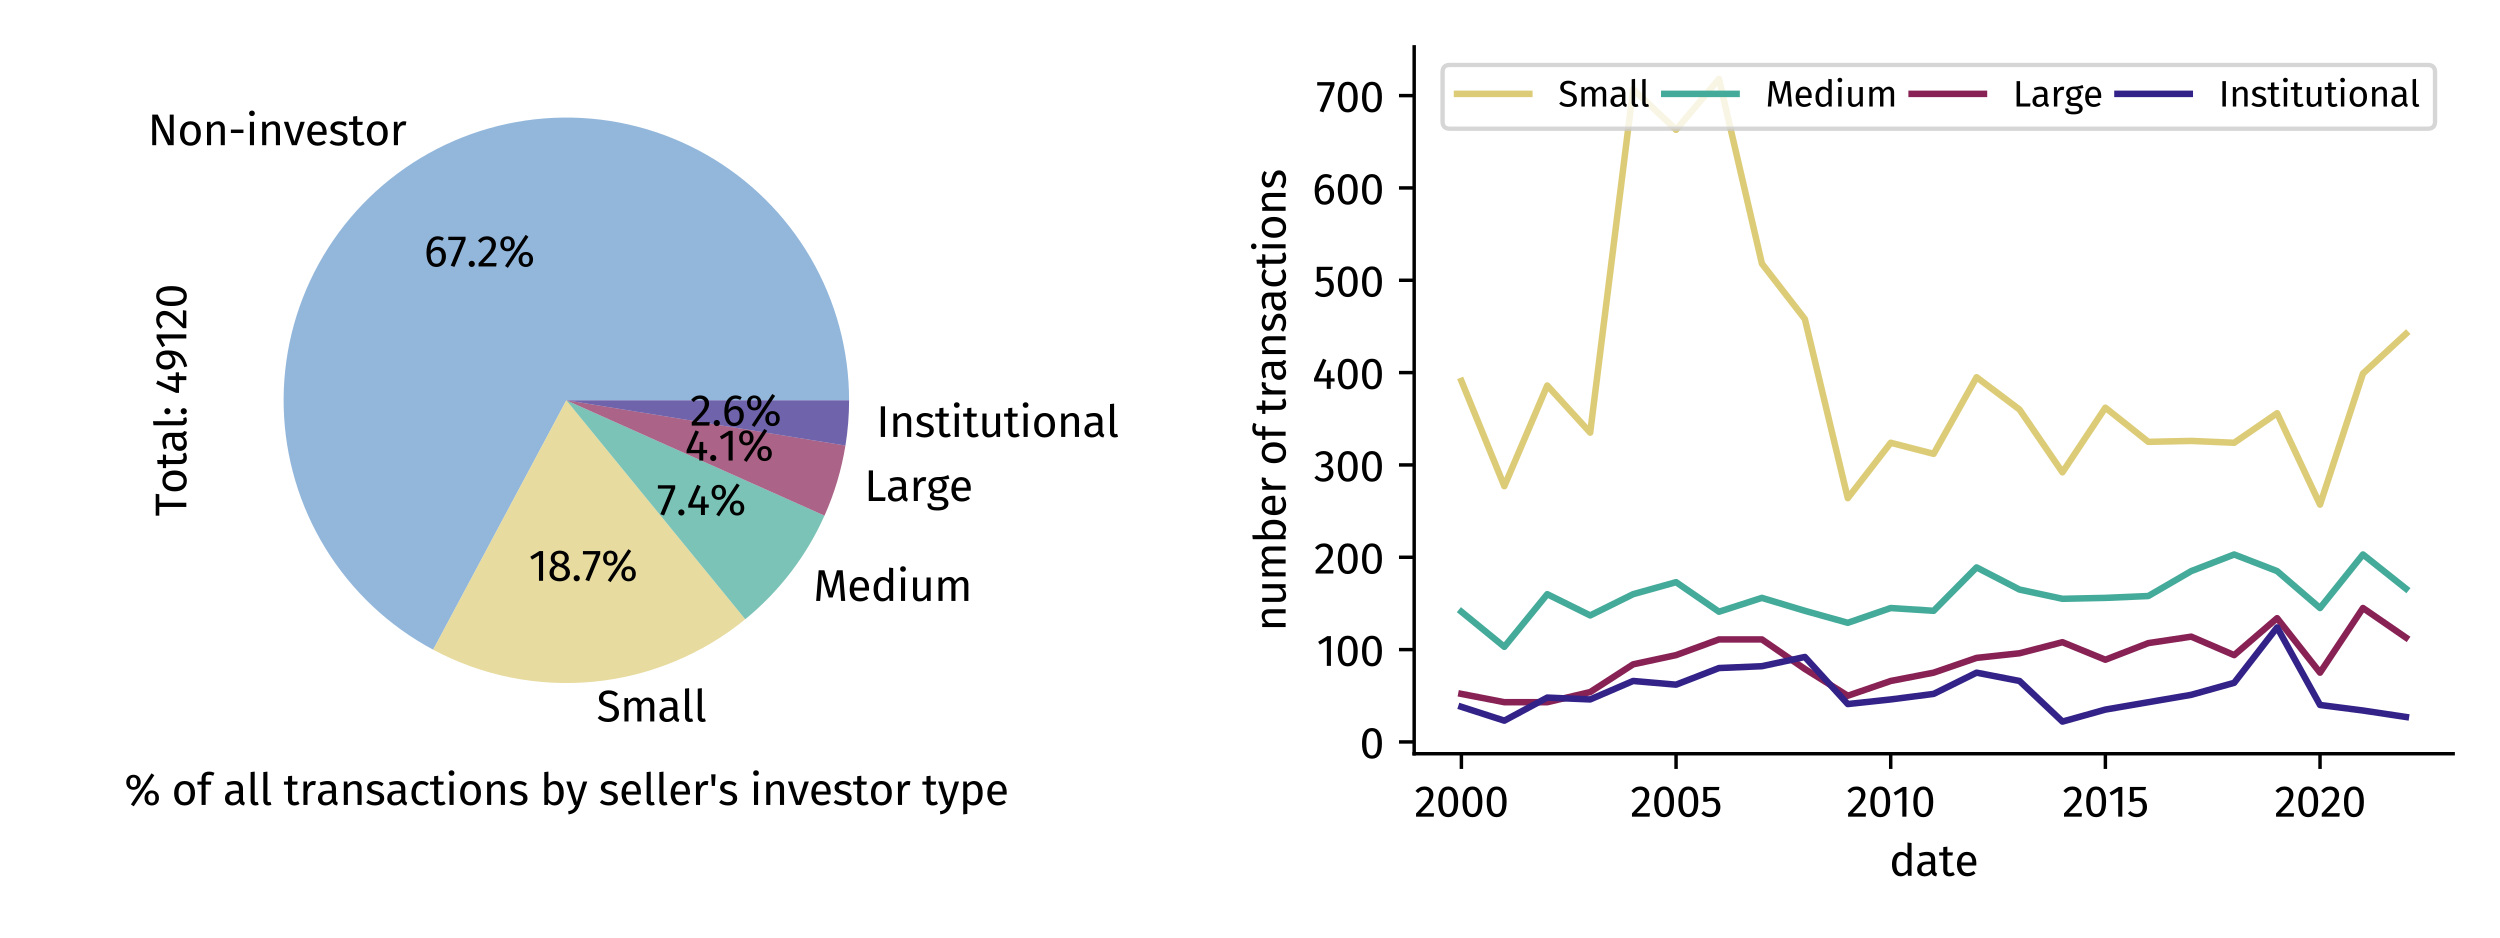<?xml version="1.0" encoding="utf-8" standalone="no"?>
<!DOCTYPE svg PUBLIC "-//W3C//DTD SVG 1.1//EN"
  "http://www.w3.org/Graphics/SVG/1.1/DTD/svg11.dtd">
<svg xmlns:xlink="http://www.w3.org/1999/xlink" width="576pt" height="216pt" viewBox="0 0 576 216" xmlns="http://www.w3.org/2000/svg" version="1.1">
 <defs>
  <style type="text/css">*{stroke-linejoin: round; stroke-linecap: butt}</style>
 </defs>
 <g id="figure_1">
  <g id="patch_1">
   <path d="M 0 216 
L 576 216 
L 576 0 
L 0 0 
z
" style="fill: #ffffff"/>
  </g>
  <g id="axes_1">
   <g id="patch_2">
    <path d="M 195.63 92.229 
C 195.63 80.703 192.572 69.382 186.768 59.424 
C 180.964 49.467 172.62 41.226 162.592 35.546 
C 152.563 29.866 141.204 26.948 129.68 27.091 
C 118.156 27.234 106.873 30.432 96.988 36.359 
C 87.103 42.286 78.966 50.731 73.411 60.829 
C 67.856 70.927 65.079 82.321 65.364 93.843 
C 65.65 105.365 68.988 116.607 75.037 126.418 
C 81.086 136.228 89.631 144.26 99.797 149.69 
L 130.487 92.229 
z
" style="fill: #6699cc; opacity: 0.7"/>
   </g>
   <g id="patch_3">
    <path d="M 99.797 149.69 
C 111.137 155.746 124.02 158.312 136.814 157.064 
C 149.609 155.815 161.752 150.807 171.707 142.672 
L 130.487 92.229 
z
" style="fill: #ddcc77; opacity: 0.7"/>
   </g>
   <g id="patch_4">
    <path d="M 171.707 142.672 
C 175.625 139.471 179.156 135.824 182.23 131.805 
C 185.304 127.786 187.899 123.423 189.963 118.803 
L 130.487 92.229 
z
" style="fill: #44aa99; opacity: 0.7"/>
   </g>
   <g id="patch_5">
    <path d="M 189.963 118.803 
C 191.113 116.231 192.094 113.587 192.901 110.887 
C 193.708 108.188 194.339 105.439 194.79 102.658 
L 130.487 92.229 
z
" style="fill: #882255; opacity: 0.7"/>
   </g>
   <g id="patch_6">
    <path d="M 194.79 102.658 
C 195.069 100.935 195.28 99.201 195.42 97.46 
C 195.56 95.72 195.63 93.975 195.63 92.229 
L 130.487 92.229 
z
" style="fill: #332288; opacity: 0.7"/>
   </g>
   <g id="matplotlib.axis_1">
    <g id="text_1">
     <!-- % of all transactions by seller's investor type -->
     <g transform="translate(28.627 185.458) scale(0.1 -0.1)">
      <defs>
       <path id="FiraSans-Regular-25" d="M 3923 4550 
L 960 70 
L 1370 -198 
L 4333 4282 
L 3923 4550 
z
M 1325 4346 
C 730 4346 288 3930 288 3264 
C 288 2598 730 2182 1325 2182 
C 1926 2182 2368 2598 2368 3264 
C 2368 3930 1926 4346 1325 4346 
z
M 1325 3949 
C 1741 3949 1843 3597 1843 3264 
C 1843 2918 1741 2579 1325 2579 
C 915 2579 806 2931 806 3264 
C 806 3610 915 3949 1325 3949 
z
M 3962 2086 
C 3360 2086 2918 1670 2918 1005 
C 2918 339 3360 -77 3962 -77 
C 4563 -77 4998 339 4998 1005 
C 4998 1670 4563 2086 3962 2086 
z
M 3962 1683 
C 4378 1683 4480 1338 4480 1005 
C 4480 659 4378 320 3962 320 
C 3552 320 3443 672 3443 1005 
C 3443 1350 3552 1683 3962 1683 
z
" transform="scale(0.016)"/>
       <path id="FiraSans-Regular-20" transform="scale(0.016)"/>
       <path id="FiraSans-Regular-6f" d="M 1875 3450 
C 915 3450 365 2726 365 1683 
C 365 614 909 -77 1869 -77 
C 2822 -77 3373 646 3373 1690 
C 3373 2758 2835 3450 1875 3450 
z
M 1875 2976 
C 2432 2976 2739 2566 2739 1690 
C 2739 806 2432 397 1869 397 
C 1306 397 998 806 998 1683 
C 998 2566 1312 2976 1875 2976 
z
" transform="scale(0.016)"/>
       <path id="FiraSans-Regular-66" d="M 1754 4326 
C 1926 4326 2125 4294 2342 4198 
L 2528 4627 
C 2259 4742 2042 4800 1722 4800 
C 1037 4800 666 4397 666 3834 
L 666 3373 
L 64 3373 
L 64 2918 
L 666 2918 
L 666 0 
L 1254 0 
L 1254 2918 
L 2010 2918 
L 2074 3373 
L 1254 3373 
L 1254 3840 
C 1254 4166 1382 4326 1754 4326 
z
" transform="scale(0.016)"/>
       <path id="FiraSans-Regular-61" d="M 2880 787 
L 2880 2330 
C 2880 3034 2509 3450 1696 3450 
C 1318 3450 947 3373 531 3219 
L 678 2790 
C 1024 2906 1338 2970 1587 2970 
C 2054 2970 2291 2790 2291 2304 
L 2291 2054 
L 1773 2054 
C 832 2054 288 1664 288 941 
C 288 339 691 -77 1363 -77 
C 1773 -77 2131 77 2368 429 
C 2470 96 2688 -38 3027 -77 
L 3162 333 
C 2989 397 2880 493 2880 787 
z
M 1498 365 
C 1114 365 915 576 915 973 
C 915 1434 1229 1664 1850 1664 
L 2291 1664 
L 2291 890 
C 2099 538 1843 365 1498 365 
z
" transform="scale(0.016)"/>
       <path id="FiraSans-Regular-6c" d="M 1280 -77 
C 1453 -77 1619 -32 1747 38 
L 1594 448 
C 1530 422 1459 410 1376 410 
C 1222 410 1165 499 1165 678 
L 1165 4800 
L 576 4730 
L 576 666 
C 576 186 851 -77 1280 -77 
z
" transform="scale(0.016)"/>
       <path id="FiraSans-Regular-74" d="M 2086 544 
C 1920 454 1786 410 1638 410 
C 1344 410 1235 570 1235 909 
L 1235 2918 
L 1971 2918 
L 2035 3373 
L 1235 3373 
L 1235 4205 
L 646 4134 
L 646 3373 
L 58 3373 
L 58 2918 
L 646 2918 
L 646 883 
C 646 256 986 -77 1555 -77 
C 1843 -77 2086 0 2310 154 
L 2086 544 
z
" transform="scale(0.016)"/>
       <path id="FiraSans-Regular-72" d="M 2074 3450 
C 1664 3450 1350 3194 1171 2688 
L 1114 3373 
L 608 3373 
L 608 0 
L 1197 0 
L 1197 1926 
C 1338 2573 1581 2874 2003 2874 
C 2125 2874 2195 2861 2298 2835 
L 2406 3411 
C 2304 3437 2182 3450 2074 3450 
z
" transform="scale(0.016)"/>
       <path id="FiraSans-Regular-6e" d="M 2195 3450 
C 1754 3450 1395 3219 1165 2874 
L 1114 3373 
L 608 3373 
L 608 0 
L 1197 0 
L 1197 2394 
C 1421 2752 1677 2989 2054 2989 
C 2381 2989 2586 2842 2586 2336 
L 2586 0 
L 3174 0 
L 3174 2419 
C 3174 3059 2816 3450 2195 3450 
z
" transform="scale(0.016)"/>
       <path id="FiraSans-Regular-73" d="M 1523 3450 
C 826 3450 307 3059 307 2522 
C 307 2048 595 1734 1325 1542 
C 1978 1370 2144 1242 2144 909 
C 2144 589 1862 397 1421 397 
C 1056 397 742 518 474 723 
L 160 365 
C 454 109 864 -77 1434 -77 
C 2118 -77 2765 243 2765 947 
C 2765 1536 2355 1818 1645 1997 
C 1101 2138 922 2266 922 2541 
C 922 2810 1158 2982 1542 2982 
C 1856 2982 2118 2886 2419 2694 
L 2669 3066 
C 2349 3309 1997 3450 1523 3450 
z
" transform="scale(0.016)"/>
       <path id="FiraSans-Regular-63" d="M 1837 3450 
C 922 3450 365 2733 365 1658 
C 365 570 928 -77 1837 -77 
C 2227 -77 2566 51 2867 294 
L 2598 678 
C 2342 512 2144 422 1862 422 
C 1331 422 998 787 998 1670 
C 998 2547 1331 2963 1862 2963 
C 2144 2963 2355 2880 2586 2714 
L 2867 3085 
C 2554 3347 2234 3450 1837 3450 
z
" transform="scale(0.016)"/>
       <path id="FiraSans-Regular-69" d="M 896 4992 
C 653 4992 486 4819 486 4589 
C 486 4365 653 4192 896 4192 
C 1146 4192 1312 4365 1312 4589 
C 1312 4819 1146 4992 896 4992 
z
M 1197 3373 
L 608 3373 
L 608 0 
L 1197 0 
L 1197 3373 
z
" transform="scale(0.016)"/>
       <path id="FiraSans-Regular-62" d="M 2150 3450 
C 1741 3450 1427 3264 1197 2950 
L 1197 4800 
L 608 4730 
L 608 0 
L 1126 0 
L 1184 371 
C 1414 90 1709 -77 2080 -77 
C 2899 -77 3405 634 3405 1690 
C 3405 2816 2912 3450 2150 3450 
z
M 1939 390 
C 1638 390 1370 576 1197 845 
L 1197 2458 
C 1370 2726 1613 2982 1984 2982 
C 2458 2982 2771 2650 2771 1690 
C 2771 768 2432 390 1939 390 
z
" transform="scale(0.016)"/>
       <path id="FiraSans-Regular-79" d="M 3085 3373 
L 2477 3373 
L 1594 429 
L 691 3373 
L 64 3373 
L 1197 0 
L 1395 0 
C 1203 -525 1011 -787 326 -902 
L 390 -1363 
C 1325 -1261 1722 -736 1958 -19 
L 3085 3373 
z
" transform="scale(0.016)"/>
       <path id="FiraSans-Regular-65" d="M 3155 1786 
C 3155 2816 2675 3450 1766 3450 
C 896 3450 365 2701 365 1651 
C 365 582 915 -77 1856 -77 
C 2323 -77 2701 83 3034 346 
L 2778 698 
C 2483 493 2234 403 1901 403 
C 1414 403 1050 704 992 1485 
L 3142 1485 
C 3149 1562 3155 1670 3155 1786 
z
M 2573 1920 
L 992 1920 
C 1037 2669 1331 2982 1779 2982 
C 2310 2982 2573 2618 2573 1958 
L 2573 1920 
z
" transform="scale(0.016)"/>
       <path id="FiraSans-Regular-27" d="M 480 2733 
L 922 2733 
L 1018 4410 
L 384 4410 
L 480 2733 
z
" transform="scale(0.016)"/>
       <path id="FiraSans-Regular-76" d="M 3085 3373 
L 2464 3373 
L 1587 525 
L 704 3373 
L 64 3373 
L 1229 0 
L 1939 0 
L 3085 3373 
z
" transform="scale(0.016)"/>
       <path id="FiraSans-Regular-70" d="M 2157 3450 
C 1773 3450 1408 3264 1158 2918 
L 1114 3373 
L 608 3373 
L 608 -1363 
L 1197 -1293 
L 1197 307 
C 1414 45 1715 -77 2080 -77 
C 2950 -77 3405 666 3405 1690 
C 3405 2752 3053 3450 2157 3450 
z
M 1939 403 
C 1632 403 1370 550 1197 813 
L 1197 2458 
C 1376 2726 1651 2982 2010 2982 
C 2515 2982 2771 2566 2771 1690 
C 2771 806 2477 403 1939 403 
z
" transform="scale(0.016)"/>
      </defs>
      <use xlink:href="#FiraSans-Regular-25"/>
      <use xlink:href="#FiraSans-Regular-20" x="82.6"/>
      <use xlink:href="#FiraSans-Regular-6f" x="109.1"/>
      <use xlink:href="#FiraSans-Regular-66" x="167.5"/>
      <use xlink:href="#FiraSans-Regular-20" x="201"/>
      <use xlink:href="#FiraSans-Regular-61" x="227.5"/>
      <use xlink:href="#FiraSans-Regular-6c" x="281.9"/>
      <use xlink:href="#FiraSans-Regular-6c" x="311.2"/>
      <use xlink:href="#FiraSans-Regular-20" x="340.5"/>
      <use xlink:href="#FiraSans-Regular-74" x="367"/>
      <use xlink:href="#FiraSans-Regular-72" x="403.1"/>
      <use xlink:href="#FiraSans-Regular-61" x="441.7"/>
      <use xlink:href="#FiraSans-Regular-6e" x="496.1"/>
      <use xlink:href="#FiraSans-Regular-73" x="554.7"/>
      <use xlink:href="#FiraSans-Regular-61" x="601.4"/>
      <use xlink:href="#FiraSans-Regular-63" x="655.8"/>
      <use xlink:href="#FiraSans-Regular-74" x="703.6"/>
      <use xlink:href="#FiraSans-Regular-69" x="739.7"/>
      <use xlink:href="#FiraSans-Regular-6f" x="767.9"/>
      <use xlink:href="#FiraSans-Regular-6e" x="826.3"/>
      <use xlink:href="#FiraSans-Regular-73" x="884.9"/>
      <use xlink:href="#FiraSans-Regular-20" x="931.6"/>
      <use xlink:href="#FiraSans-Regular-62" x="958.1"/>
      <use xlink:href="#FiraSans-Regular-79" x="1017.5"/>
      <use xlink:href="#FiraSans-Regular-20" x="1066.7"/>
      <use xlink:href="#FiraSans-Regular-73" x="1093.2"/>
      <use xlink:href="#FiraSans-Regular-65" x="1139.9"/>
      <use xlink:href="#FiraSans-Regular-6c" x="1194.4"/>
      <use xlink:href="#FiraSans-Regular-6c" x="1223.7"/>
      <use xlink:href="#FiraSans-Regular-65" x="1253"/>
      <use xlink:href="#FiraSans-Regular-72" x="1307.5"/>
      <use xlink:href="#FiraSans-Regular-27" x="1346.1"/>
      <use xlink:href="#FiraSans-Regular-73" x="1368"/>
      <use xlink:href="#FiraSans-Regular-20" x="1414.7"/>
      <use xlink:href="#FiraSans-Regular-69" x="1441.2"/>
      <use xlink:href="#FiraSans-Regular-6e" x="1469.4"/>
      <use xlink:href="#FiraSans-Regular-76" x="1528"/>
      <use xlink:href="#FiraSans-Regular-65" x="1577.2"/>
      <use xlink:href="#FiraSans-Regular-73" x="1631.7"/>
      <use xlink:href="#FiraSans-Regular-74" x="1678.4"/>
      <use xlink:href="#FiraSans-Regular-6f" x="1714.5"/>
      <use xlink:href="#FiraSans-Regular-72" x="1772.9"/>
      <use xlink:href="#FiraSans-Regular-20" x="1811.5"/>
      <use xlink:href="#FiraSans-Regular-74" x="1838"/>
      <use xlink:href="#FiraSans-Regular-79" x="1874.1"/>
      <use xlink:href="#FiraSans-Regular-70" x="1923.3"/>
      <use xlink:href="#FiraSans-Regular-65" x="1982.7"/>
     </g>
    </g>
   </g>
   <g id="matplotlib.axis_2">
    <g id="text_2">
     <!-- Total: 49120 -->
     <g transform="translate(42.929 118.964) rotate(-90) scale(0.1 -0.1)">
      <defs>
       <path id="FiraSans-Regular-54" d="M 3245 4410 
L 96 4410 
L 96 3891 
L 1350 3891 
L 1350 0 
L 1958 0 
L 1958 3891 
L 3181 3891 
L 3245 4410 
z
" transform="scale(0.016)"/>
       <path id="FiraSans-Regular-3a" d="M 762 3168 
C 512 3168 320 2970 320 2726 
C 320 2477 512 2278 762 2278 
C 1018 2278 1210 2477 1210 2726 
C 1210 2970 1018 3168 762 3168 
z
M 762 813 
C 512 813 320 614 320 371 
C 320 122 512 -77 762 -77 
C 1018 -77 1210 122 1210 371 
C 1210 614 1018 813 762 813 
z
" transform="scale(0.016)"/>
       <path id="FiraSans-Regular-34" d="M 3213 1523 
L 2656 1523 
L 2656 2675 
L 2144 2675 
L 2093 1523 
L 877 1523 
L 2035 4141 
L 1542 4346 
L 256 1478 
L 256 1056 
L 2086 1056 
L 2086 0 
L 2656 0 
L 2656 1056 
L 3213 1056 
L 3213 1523 
z
" transform="scale(0.016)"/>
       <path id="FiraSans-Regular-39" d="M 1658 4346 
C 915 4346 288 3827 288 2931 
C 288 2080 806 1555 1472 1555 
C 1907 1555 2246 1779 2432 2067 
C 2387 1101 1702 608 627 301 
L 762 -141 
C 2336 314 3040 909 3040 2682 
C 3040 3686 2579 4346 1658 4346 
z
M 1594 2016 
C 1178 2016 883 2304 883 2918 
C 883 3533 1171 3878 1670 3878 
C 2202 3878 2464 3514 2445 2547 
C 2234 2221 1958 2016 1594 2016 
z
" transform="scale(0.016)"/>
       <path id="FiraSans-Regular-31" d="M 2067 4282 
L 1549 4282 
L 224 3462 
L 480 3046 
L 1478 3654 
L 1478 0 
L 2067 0 
L 2067 4282 
z
" transform="scale(0.016)"/>
       <path id="FiraSans-Regular-32" d="M 1459 4346 
C 922 4346 506 4128 160 3699 
L 544 3392 
C 832 3718 1069 3859 1427 3859 
C 1843 3859 2131 3597 2131 3149 
C 2131 2451 1760 2042 250 467 
L 250 0 
L 2778 0 
L 2848 493 
L 922 493 
C 2234 1805 2746 2374 2746 3174 
C 2746 3840 2246 4346 1459 4346 
z
" transform="scale(0.016)"/>
       <path id="FiraSans-Regular-30" d="M 1786 4346 
C 826 4346 352 3558 352 2138 
C 352 717 826 -77 1786 -77 
C 2746 -77 3219 717 3219 2138 
C 3219 3552 2746 4346 1786 4346 
z
M 1786 3878 
C 2317 3878 2605 3392 2605 2138 
C 2605 877 2317 390 1786 390 
C 1248 390 966 877 966 2138 
C 966 3392 1248 3878 1786 3878 
z
" transform="scale(0.016)"/>
      </defs>
      <use xlink:href="#FiraSans-Regular-54"/>
      <use xlink:href="#FiraSans-Regular-6f" x="51.7"/>
      <use xlink:href="#FiraSans-Regular-74" x="110.1"/>
      <use xlink:href="#FiraSans-Regular-61" x="146.2"/>
      <use xlink:href="#FiraSans-Regular-6c" x="200.6"/>
      <use xlink:href="#FiraSans-Regular-3a" x="229.9"/>
      <use xlink:href="#FiraSans-Regular-20" x="253.9"/>
      <use xlink:href="#FiraSans-Regular-34" x="280.4"/>
      <use xlink:href="#FiraSans-Regular-39" x="333.6"/>
      <use xlink:href="#FiraSans-Regular-31" x="386.1"/>
      <use xlink:href="#FiraSans-Regular-32" x="429.4"/>
      <use xlink:href="#FiraSans-Regular-30" x="478.9"/>
     </g>
    </g>
   </g>
   <g id="text_3">
    <!-- Non-investor -->
    <g transform="translate(34.049 33.457) scale(0.1 -0.1)">
     <defs>
      <path id="FiraSans-Regular-4e" d="M 3731 4410 
L 3162 4410 
L 3162 2003 
C 3162 1466 3232 762 3245 659 
L 1434 4410 
L 640 4410 
L 640 0 
L 1210 0 
L 1210 2022 
C 1210 2842 1158 3379 1126 3744 
L 2918 0 
L 3731 0 
L 3731 4410 
z
" transform="scale(0.016)"/>
      <path id="FiraSans-Regular-2d" d="M 384 1754 
L 2195 1754 
L 2195 2253 
L 384 2253 
L 384 1754 
z
" transform="scale(0.016)"/>
     </defs>
     <use xlink:href="#FiraSans-Regular-4e"/>
     <use xlink:href="#FiraSans-Regular-6f" x="68.3"/>
     <use xlink:href="#FiraSans-Regular-6e" x="126.7"/>
     <use xlink:href="#FiraSans-Regular-2d" x="185.3"/>
     <use xlink:href="#FiraSans-Regular-69" x="225.6"/>
     <use xlink:href="#FiraSans-Regular-6e" x="253.8"/>
     <use xlink:href="#FiraSans-Regular-76" x="312.4"/>
     <use xlink:href="#FiraSans-Regular-65" x="361.6"/>
     <use xlink:href="#FiraSans-Regular-73" x="416.1"/>
     <use xlink:href="#FiraSans-Regular-74" x="462.8"/>
     <use xlink:href="#FiraSans-Regular-6f" x="498.9"/>
     <use xlink:href="#FiraSans-Regular-72" x="557.3"/>
    </g>
   </g>
   <g id="text_4">
    <!-- 67.2% -->
    <g transform="translate(97.698 61.392) scale(0.1 -0.1)">
     <defs>
      <path id="FiraSans-Regular-36" d="M 1971 2816 
C 1568 2816 1222 2650 941 2253 
C 973 3232 1344 3878 1965 3878 
C 2202 3878 2426 3814 2624 3693 
L 2854 4083 
C 2605 4250 2317 4346 1971 4346 
C 960 4346 352 3411 352 2010 
C 352 781 749 -77 1792 -77 
C 2547 -77 3155 518 3155 1453 
C 3155 2368 2598 2816 1971 2816 
z
M 1792 390 
C 1222 390 973 826 947 1760 
C 1165 2112 1485 2349 1869 2349 
C 2272 2349 2560 2112 2560 1434 
C 2560 806 2298 390 1792 390 
z
" transform="scale(0.016)"/>
      <path id="FiraSans-Regular-37" d="M 2650 4282 
L 160 4282 
L 160 3802 
L 2054 3802 
L 512 115 
L 1050 -64 
L 2650 3840 
L 2650 4282 
z
" transform="scale(0.016)"/>
      <path id="FiraSans-Regular-2e" d="M 762 813 
C 512 813 320 614 320 371 
C 320 122 512 -77 762 -77 
C 1018 -77 1210 122 1210 371 
C 1210 614 1018 813 762 813 
z
" transform="scale(0.016)"/>
     </defs>
     <use xlink:href="#FiraSans-Regular-36"/>
     <use xlink:href="#FiraSans-Regular-37" x="53.3"/>
     <use xlink:href="#FiraSans-Regular-2e" x="97.7"/>
     <use xlink:href="#FiraSans-Regular-32" x="121.7"/>
     <use xlink:href="#FiraSans-Regular-25" x="171.2"/>
    </g>
   </g>
   <g id="text_5">
    <!-- Small -->
    <g transform="translate(137.447 166.232) scale(0.1 -0.1)">
     <defs>
      <path id="FiraSans-Regular-53" d="M 1728 4486 
C 915 4486 339 4013 339 3334 
C 339 2650 787 2323 1645 2061 
C 2394 1830 2598 1638 2598 1210 
C 2598 678 2170 422 1651 422 
C 1171 422 826 595 493 864 
L 160 493 
C 525 134 1024 -77 1658 -77 
C 2650 -77 3232 461 3232 1229 
C 3232 2074 2630 2349 1926 2566 
C 1133 2810 960 2989 960 3360 
C 960 3782 1312 3987 1754 3987 
C 2118 3987 2426 3872 2758 3603 
L 3091 3974 
C 2720 4307 2336 4486 1728 4486 
z
" transform="scale(0.016)"/>
      <path id="FiraSans-Regular-6d" d="M 3994 3450 
C 3539 3450 3232 3206 2989 2842 
C 2861 3226 2554 3450 2138 3450 
C 1696 3450 1389 3219 1165 2880 
L 1114 3373 
L 608 3373 
L 608 0 
L 1197 0 
L 1197 2394 
C 1421 2752 1626 2989 1990 2989 
C 2246 2989 2464 2842 2464 2336 
L 2464 0 
L 3053 0 
L 3053 2394 
C 3283 2752 3482 2989 3846 2989 
C 4102 2989 4320 2842 4320 2336 
L 4320 0 
L 4909 0 
L 4909 2419 
C 4909 3053 4544 3450 3994 3450 
z
" transform="scale(0.016)"/>
     </defs>
     <use xlink:href="#FiraSans-Regular-53"/>
     <use xlink:href="#FiraSans-Regular-6d" x="54.5"/>
     <use xlink:href="#FiraSans-Regular-61" x="140.2"/>
     <use xlink:href="#FiraSans-Regular-6c" x="194.6"/>
     <use xlink:href="#FiraSans-Regular-6c" x="223.9"/>
    </g>
   </g>
   <g id="text_6">
    <!-- 18.7% -->
    <g transform="translate(121.814 133.815) scale(0.1 -0.1)">
     <defs>
      <path id="FiraSans-Regular-38" d="M 2336 2298 
C 2822 2541 3066 2829 3066 3264 
C 3066 3994 2406 4346 1766 4346 
C 1114 4346 467 3968 467 3245 
C 467 2803 672 2477 1133 2246 
C 608 2016 288 1683 288 1133 
C 288 429 870 -77 1754 -77 
C 2624 -77 3238 429 3238 1146 
C 3238 1683 2925 2061 2336 2298 
z
M 1766 3904 
C 2234 3904 2490 3642 2490 3245 
C 2490 2880 2330 2656 1946 2438 
L 1837 2477 
C 1344 2637 1043 2797 1043 3238 
C 1043 3667 1325 3904 1766 3904 
z
M 1760 390 
C 1229 390 902 666 902 1133 
C 902 1600 1107 1894 1530 2099 
L 1690 2042 
C 2381 1805 2624 1600 2624 1139 
C 2624 691 2298 390 1760 390 
z
" transform="scale(0.016)"/>
     </defs>
     <use xlink:href="#FiraSans-Regular-31"/>
     <use xlink:href="#FiraSans-Regular-38" x="43.3"/>
     <use xlink:href="#FiraSans-Regular-2e" x="98.4"/>
     <use xlink:href="#FiraSans-Regular-37" x="122.4"/>
     <use xlink:href="#FiraSans-Regular-25" x="166.8"/>
    </g>
   </g>
   <g id="text_7">
    <!-- Medium -->
    <g transform="translate(187.405 138.448) scale(0.1 -0.1)">
     <defs>
      <path id="FiraSans-Regular-4d" d="M 4218 4410 
L 3392 4410 
L 2509 1203 
L 1581 4410 
L 762 4410 
L 397 0 
L 973 0 
L 1120 1946 
C 1171 2592 1203 3277 1203 3795 
L 2208 499 
L 2778 499 
L 3731 3789 
C 3738 3424 3782 2682 3840 1990 
L 3994 0 
L 4582 0 
L 4218 4410 
z
" transform="scale(0.016)"/>
      <path id="FiraSans-Regular-64" d="M 2630 4800 
L 2630 3034 
C 2406 3270 2118 3450 1722 3450 
C 896 3450 397 2701 397 1670 
C 397 621 851 -77 1670 -77 
C 2086 -77 2426 128 2643 467 
L 2701 0 
L 3219 0 
L 3219 4730 
L 2630 4800 
z
M 1798 390 
C 1312 390 1030 794 1030 1683 
C 1030 2560 1344 2982 1850 2982 
C 2182 2982 2419 2810 2630 2541 
L 2630 890 
C 2406 576 2176 390 1798 390 
z
" transform="scale(0.016)"/>
      <path id="FiraSans-Regular-75" d="M 3117 3373 
L 2528 3373 
L 2528 966 
C 2323 627 2048 384 1683 384 
C 1318 384 1165 557 1165 1018 
L 1165 3373 
L 576 3373 
L 576 954 
C 576 294 928 -77 1517 -77 
C 1997 -77 2310 115 2566 525 
L 2611 0 
L 3117 0 
L 3117 3373 
z
" transform="scale(0.016)"/>
     </defs>
     <use xlink:href="#FiraSans-Regular-4d"/>
     <use xlink:href="#FiraSans-Regular-65" x="77.8"/>
     <use xlink:href="#FiraSans-Regular-64" x="132.3"/>
     <use xlink:href="#FiraSans-Regular-69" x="192.1"/>
     <use xlink:href="#FiraSans-Regular-75" x="220.3"/>
     <use xlink:href="#FiraSans-Regular-6d" x="278.5"/>
    </g>
   </g>
   <g id="text_8">
    <!-- 7.4% -->
    <g transform="translate(151.323 118.66) scale(0.1 -0.1)">
     <use xlink:href="#FiraSans-Regular-37"/>
     <use xlink:href="#FiraSans-Regular-2e" x="44.4"/>
     <use xlink:href="#FiraSans-Regular-34" x="68.4"/>
     <use xlink:href="#FiraSans-Regular-25" x="121.6"/>
    </g>
   </g>
   <g id="text_9">
    <!-- Large -->
    <g transform="translate(199.142 115.438) scale(0.1 -0.1)">
     <defs>
      <path id="FiraSans-Regular-4c" d="M 1248 4410 
L 640 4410 
L 640 0 
L 2989 0 
L 3059 531 
L 1248 531 
L 1248 4410 
z
" transform="scale(0.016)"/>
      <path id="FiraSans-Regular-67" d="M 3155 3750 
C 2758 3571 2451 3430 1613 3450 
C 870 3450 314 2963 314 2272 
C 314 1837 493 1542 883 1338 
C 640 1178 512 960 512 742 
C 512 403 781 102 1382 102 
L 1914 102 
C 2336 102 2592 -58 2592 -378 
C 2592 -717 2336 -902 1606 -902 
C 864 -902 691 -723 691 -339 
L 160 -339 
C 160 -1024 506 -1363 1606 -1363 
C 2650 -1363 3187 -992 3187 -339 
C 3187 198 2726 595 2035 595 
L 1498 595 
C 1152 595 1056 717 1056 870 
C 1056 992 1126 1114 1222 1184 
C 1363 1139 1498 1120 1651 1120 
C 2458 1120 2938 1600 2938 2266 
C 2938 2656 2739 2938 2342 3117 
C 2726 3117 3046 3130 3328 3219 
L 3155 3750 
z
M 1613 3027 
C 2093 3027 2336 2771 2336 2278 
C 2336 1792 2086 1510 1626 1510 
C 1165 1510 915 1824 915 2272 
C 915 2714 1158 3027 1613 3027 
z
" transform="scale(0.016)"/>
     </defs>
     <use xlink:href="#FiraSans-Regular-4c"/>
     <use xlink:href="#FiraSans-Regular-61" x="49.8"/>
     <use xlink:href="#FiraSans-Regular-72" x="104.2"/>
     <use xlink:href="#FiraSans-Regular-67" x="142.8"/>
     <use xlink:href="#FiraSans-Regular-65" x="194.8"/>
    </g>
   </g>
   <g id="text_10">
    <!-- 4.1% -->
    <g transform="translate(157.781 106.109) scale(0.1 -0.1)">
     <use xlink:href="#FiraSans-Regular-34"/>
     <use xlink:href="#FiraSans-Regular-2e" x="53.2"/>
     <use xlink:href="#FiraSans-Regular-31" x="77.2"/>
     <use xlink:href="#FiraSans-Regular-25" x="120.5"/>
    </g>
   </g>
   <g id="text_11">
    <!-- Institutional -->
    <g transform="translate(201.913 100.669) scale(0.1 -0.1)">
     <defs>
      <path id="FiraSans-Regular-49" d="M 1248 4410 
L 640 4410 
L 640 0 
L 1248 0 
L 1248 4410 
z
" transform="scale(0.016)"/>
     </defs>
     <use xlink:href="#FiraSans-Regular-49"/>
     <use xlink:href="#FiraSans-Regular-6e" x="29.5"/>
     <use xlink:href="#FiraSans-Regular-73" x="88.1"/>
     <use xlink:href="#FiraSans-Regular-74" x="134.8"/>
     <use xlink:href="#FiraSans-Regular-69" x="170.9"/>
     <use xlink:href="#FiraSans-Regular-74" x="199.1"/>
     <use xlink:href="#FiraSans-Regular-75" x="235.2"/>
     <use xlink:href="#FiraSans-Regular-74" x="293.4"/>
     <use xlink:href="#FiraSans-Regular-69" x="329.5"/>
     <use xlink:href="#FiraSans-Regular-6f" x="357.7"/>
     <use xlink:href="#FiraSans-Regular-6e" x="416.1"/>
     <use xlink:href="#FiraSans-Regular-61" x="474.7"/>
     <use xlink:href="#FiraSans-Regular-6c" x="529.1"/>
    </g>
   </g>
   <g id="text_12">
    <!-- 2.6% -->
    <g transform="translate(158.977 98.053) scale(0.1 -0.1)">
     <use xlink:href="#FiraSans-Regular-32"/>
     <use xlink:href="#FiraSans-Regular-2e" x="49.5"/>
     <use xlink:href="#FiraSans-Regular-36" x="73.5"/>
     <use xlink:href="#FiraSans-Regular-25" x="126.8"/>
    </g>
   </g>
  </g>
  <g id="axes_2">
   <g id="patch_7">
    <path d="M 325.826 173.657 
L 565.2 173.657 
L 565.2 10.8 
L 325.826 10.8 
z
" style="fill: #ffffff"/>
   </g>
   <g id="matplotlib.axis_3">
    <g id="xtick_1">
     <g id="line2d_1">
      <defs>
       <path id="m02d49e8ce6" d="M 0 0 
L 0 3.5 
" style="stroke: #000000; stroke-width: 0.8"/>
      </defs>
      <g>
       <use xlink:href="#m02d49e8ce6" x="336.706" y="173.657" style="stroke: #000000; stroke-width: 0.8"/>
      </g>
     </g>
     <g id="text_13">
      <!-- 2000 -->
      <g transform="translate(325.862 188.157) scale(0.1 -0.1)">
       <use xlink:href="#FiraSans-Regular-32"/>
       <use xlink:href="#FiraSans-Regular-30" x="49.5"/>
       <use xlink:href="#FiraSans-Regular-30" x="105.3"/>
       <use xlink:href="#FiraSans-Regular-30" x="161.1"/>
      </g>
     </g>
    </g>
    <g id="xtick_2">
     <g id="line2d_2">
      <g>
       <use xlink:href="#m02d49e8ce6" x="386.164" y="173.657" style="stroke: #000000; stroke-width: 0.8"/>
      </g>
     </g>
     <g id="text_14">
      <!-- 2005 -->
      <g transform="translate(375.604 188.157) scale(0.1 -0.1)">
       <defs>
        <path id="FiraSans-Regular-35" d="M 2771 4282 
L 454 4282 
L 454 2125 
L 915 2125 
C 1120 2221 1293 2272 1523 2272 
C 1965 2272 2304 2042 2304 1382 
C 2304 755 1965 403 1427 403 
C 1056 403 781 538 512 806 
L 166 467 
C 499 128 890 -77 1434 -77 
C 2323 -77 2918 518 2918 1370 
C 2918 2221 2426 2726 1702 2726 
C 1472 2726 1242 2675 1018 2560 
L 1018 3821 
L 2688 3821 
L 2771 4282 
z
" transform="scale(0.016)"/>
       </defs>
       <use xlink:href="#FiraSans-Regular-32"/>
       <use xlink:href="#FiraSans-Regular-30" x="49.5"/>
       <use xlink:href="#FiraSans-Regular-30" x="105.3"/>
       <use xlink:href="#FiraSans-Regular-35" x="161.1"/>
      </g>
     </g>
    </g>
    <g id="xtick_3">
     <g id="line2d_3">
      <g>
       <use xlink:href="#m02d49e8ce6" x="435.621" y="173.657" style="stroke: #000000; stroke-width: 0.8"/>
      </g>
     </g>
     <g id="text_15">
      <!-- 2010 -->
      <g transform="translate(425.402 188.157) scale(0.1 -0.1)">
       <use xlink:href="#FiraSans-Regular-32"/>
       <use xlink:href="#FiraSans-Regular-30" x="49.5"/>
       <use xlink:href="#FiraSans-Regular-31" x="105.3"/>
       <use xlink:href="#FiraSans-Regular-30" x="148.6"/>
      </g>
     </g>
    </g>
    <g id="xtick_4">
     <g id="line2d_4">
      <g>
       <use xlink:href="#m02d49e8ce6" x="485.079" y="173.657" style="stroke: #000000; stroke-width: 0.8"/>
      </g>
     </g>
     <g id="text_16">
      <!-- 2015 -->
      <g transform="translate(475.144 188.157) scale(0.1 -0.1)">
       <use xlink:href="#FiraSans-Regular-32"/>
       <use xlink:href="#FiraSans-Regular-30" x="49.5"/>
       <use xlink:href="#FiraSans-Regular-31" x="105.3"/>
       <use xlink:href="#FiraSans-Regular-35" x="148.6"/>
      </g>
     </g>
    </g>
    <g id="xtick_5">
     <g id="line2d_5">
      <g>
       <use xlink:href="#m02d49e8ce6" x="534.536" y="173.657" style="stroke: #000000; stroke-width: 0.8"/>
      </g>
     </g>
     <g id="text_17">
      <!-- 2020 -->
      <g transform="translate(524.007 188.157) scale(0.1 -0.1)">
       <use xlink:href="#FiraSans-Regular-32"/>
       <use xlink:href="#FiraSans-Regular-30" x="49.5"/>
       <use xlink:href="#FiraSans-Regular-32" x="105.3"/>
       <use xlink:href="#FiraSans-Regular-30" x="154.8"/>
      </g>
     </g>
    </g>
    <g id="text_18">
     <!-- date -->
     <g transform="translate(435.273 201.787) scale(0.1 -0.1)">
      <use xlink:href="#FiraSans-Regular-64"/>
      <use xlink:href="#FiraSans-Regular-61" x="59.8"/>
      <use xlink:href="#FiraSans-Regular-74" x="114.2"/>
      <use xlink:href="#FiraSans-Regular-65" x="150.3"/>
     </g>
    </g>
   </g>
   <g id="matplotlib.axis_4">
    <g id="ytick_1">
     <g id="line2d_6">
      <defs>
       <path id="m731dd2249c" d="M 0 0 
L -3.5 0 
" style="stroke: #000000; stroke-width: 0.8"/>
      </defs>
      <g>
       <use xlink:href="#m731dd2249c" x="325.826" y="170.935" style="stroke: #000000; stroke-width: 0.8"/>
      </g>
     </g>
     <g id="text_19">
      <!-- 0 -->
      <g transform="translate(313.246 174.685) scale(0.1 -0.1)">
       <use xlink:href="#FiraSans-Regular-30"/>
      </g>
     </g>
    </g>
    <g id="ytick_2">
     <g id="line2d_7">
      <g>
       <use xlink:href="#m731dd2249c" x="325.826" y="149.663" style="stroke: #000000; stroke-width: 0.8"/>
      </g>
     </g>
     <g id="text_20">
      <!-- 100 -->
      <g transform="translate(303.337 153.413) scale(0.1 -0.1)">
       <use xlink:href="#FiraSans-Regular-31"/>
       <use xlink:href="#FiraSans-Regular-30" x="43.3"/>
       <use xlink:href="#FiraSans-Regular-30" x="99.1"/>
      </g>
     </g>
    </g>
    <g id="ytick_3">
     <g id="line2d_8">
      <g>
       <use xlink:href="#m731dd2249c" x="325.826" y="128.391" style="stroke: #000000; stroke-width: 0.8"/>
      </g>
     </g>
     <g id="text_21">
      <!-- 200 -->
      <g transform="translate(302.716 132.141) scale(0.1 -0.1)">
       <use xlink:href="#FiraSans-Regular-32"/>
       <use xlink:href="#FiraSans-Regular-30" x="49.5"/>
       <use xlink:href="#FiraSans-Regular-30" x="105.3"/>
      </g>
     </g>
    </g>
    <g id="ytick_4">
     <g id="line2d_9">
      <g>
       <use xlink:href="#m731dd2249c" x="325.826" y="107.119" style="stroke: #000000; stroke-width: 0.8"/>
      </g>
     </g>
     <g id="text_22">
      <!-- 300 -->
      <g transform="translate(302.676 110.869) scale(0.1 -0.1)">
       <defs>
        <path id="FiraSans-Regular-33" d="M 1440 4346 
C 979 4346 582 4179 218 3840 
L 525 3488 
C 813 3757 1069 3872 1408 3872 
C 1837 3872 2118 3622 2118 3219 
C 2118 2720 1766 2464 1344 2464 
L 1126 2464 
L 1056 2010 
L 1376 2010 
C 1894 2010 2227 1830 2227 1242 
C 2227 736 1901 403 1363 403 
C 1018 403 730 531 448 826 
L 96 499 
C 422 109 870 -77 1382 -77 
C 2272 -77 2842 486 2842 1235 
C 2842 1882 2413 2221 1875 2272 
C 2355 2387 2707 2714 2707 3258 
C 2707 3834 2259 4346 1440 4346 
z
" transform="scale(0.016)"/>
       </defs>
       <use xlink:href="#FiraSans-Regular-33"/>
       <use xlink:href="#FiraSans-Regular-30" x="49.9"/>
       <use xlink:href="#FiraSans-Regular-30" x="105.7"/>
      </g>
     </g>
    </g>
    <g id="ytick_5">
     <g id="line2d_10">
      <g>
       <use xlink:href="#m731dd2249c" x="325.826" y="85.847" style="stroke: #000000; stroke-width: 0.8"/>
      </g>
     </g>
     <g id="text_23">
      <!-- 400 -->
      <g transform="translate(302.346 89.597) scale(0.1 -0.1)">
       <use xlink:href="#FiraSans-Regular-34"/>
       <use xlink:href="#FiraSans-Regular-30" x="53.2"/>
       <use xlink:href="#FiraSans-Regular-30" x="109"/>
      </g>
     </g>
    </g>
    <g id="ytick_6">
     <g id="line2d_11">
      <g>
       <use xlink:href="#m731dd2249c" x="325.826" y="64.575" style="stroke: #000000; stroke-width: 0.8"/>
      </g>
     </g>
     <g id="text_24">
      <!-- 500 -->
      <g transform="translate(302.657 68.325) scale(0.1 -0.1)">
       <use xlink:href="#FiraSans-Regular-35"/>
       <use xlink:href="#FiraSans-Regular-30" x="50.1"/>
       <use xlink:href="#FiraSans-Regular-30" x="105.9"/>
      </g>
     </g>
    </g>
    <g id="ytick_7">
     <g id="line2d_12">
      <g>
       <use xlink:href="#m731dd2249c" x="325.826" y="43.303" style="stroke: #000000; stroke-width: 0.8"/>
      </g>
     </g>
     <g id="text_25">
      <!-- 600 -->
      <g transform="translate(302.337 47.053) scale(0.1 -0.1)">
       <use xlink:href="#FiraSans-Regular-36"/>
       <use xlink:href="#FiraSans-Regular-30" x="53.3"/>
       <use xlink:href="#FiraSans-Regular-30" x="109.1"/>
      </g>
     </g>
    </g>
    <g id="ytick_8">
     <g id="line2d_13">
      <g>
       <use xlink:href="#m731dd2249c" x="325.826" y="22.032" style="stroke: #000000; stroke-width: 0.8"/>
      </g>
     </g>
     <g id="text_26">
      <!-- 700 -->
      <g transform="translate(303.226 25.782) scale(0.1 -0.1)">
       <use xlink:href="#FiraSans-Regular-37"/>
       <use xlink:href="#FiraSans-Regular-30" x="44.4"/>
       <use xlink:href="#FiraSans-Regular-30" x="100.2"/>
      </g>
     </g>
    </g>
    <g id="text_27">
     <!-- number of transactions -->
     <g transform="translate(296.207 145.454) rotate(-90) scale(0.1 -0.1)">
      <use xlink:href="#FiraSans-Regular-6e"/>
      <use xlink:href="#FiraSans-Regular-75" x="58.6"/>
      <use xlink:href="#FiraSans-Regular-6d" x="116.8"/>
      <use xlink:href="#FiraSans-Regular-62" x="202.5"/>
      <use xlink:href="#FiraSans-Regular-65" x="261.9"/>
      <use xlink:href="#FiraSans-Regular-72" x="316.4"/>
      <use xlink:href="#FiraSans-Regular-20" x="355"/>
      <use xlink:href="#FiraSans-Regular-6f" x="381.5"/>
      <use xlink:href="#FiraSans-Regular-66" x="439.9"/>
      <use xlink:href="#FiraSans-Regular-20" x="473.4"/>
      <use xlink:href="#FiraSans-Regular-74" x="499.9"/>
      <use xlink:href="#FiraSans-Regular-72" x="536"/>
      <use xlink:href="#FiraSans-Regular-61" x="574.6"/>
      <use xlink:href="#FiraSans-Regular-6e" x="629"/>
      <use xlink:href="#FiraSans-Regular-73" x="687.6"/>
      <use xlink:href="#FiraSans-Regular-61" x="734.3"/>
      <use xlink:href="#FiraSans-Regular-63" x="788.7"/>
      <use xlink:href="#FiraSans-Regular-74" x="836.5"/>
      <use xlink:href="#FiraSans-Regular-69" x="872.6"/>
      <use xlink:href="#FiraSans-Regular-6f" x="900.8"/>
      <use xlink:href="#FiraSans-Regular-6e" x="959.2"/>
      <use xlink:href="#FiraSans-Regular-73" x="1017.8"/>
     </g>
    </g>
   </g>
   <g id="line2d_14">
    <path d="M 336.706 87.762 
L 346.598 112.012 
L 356.489 88.825 
L 366.381 99.674 
L 376.272 20.543 
L 386.164 29.902 
L 396.055 18.203 
L 405.947 60.746 
L 415.838 73.509 
L 425.73 114.777 
L 435.621 102.014 
L 445.513 104.566 
L 455.404 86.911 
L 465.296 94.356 
L 475.187 108.821 
L 485.079 93.93 
L 494.97 101.801 
L 504.862 101.588 
L 514.753 102.014 
L 524.645 95.207 
L 534.536 116.266 
L 544.428 86.06 
L 554.319 76.913 
" clip-path="url(#p547f2cf174)" style="fill: none; stroke: #ddcc77; stroke-width: 1.5; stroke-linecap: square"/>
   </g>
   <g id="line2d_15">
    <path d="M 336.706 140.941 
L 346.598 149.025 
L 356.489 136.9 
L 366.381 141.792 
L 376.272 136.9 
L 386.164 134.134 
L 396.055 140.941 
L 405.947 137.751 
L 415.838 140.729 
L 425.73 143.494 
L 435.621 140.09 
L 445.513 140.729 
L 455.404 130.731 
L 465.296 135.836 
L 475.187 137.963 
L 485.079 137.751 
L 494.97 137.325 
L 504.862 131.582 
L 514.753 127.753 
L 524.645 131.582 
L 534.536 140.09 
L 544.428 127.753 
L 554.319 135.623 
" clip-path="url(#p547f2cf174)" style="fill: none; stroke: #44aa99; stroke-width: 1.5; stroke-linecap: square"/>
   </g>
   <g id="line2d_16">
    <path d="M 336.706 159.873 
L 346.598 161.788 
L 356.489 161.788 
L 366.381 159.448 
L 376.272 153.066 
L 386.164 150.939 
L 396.055 147.323 
L 405.947 147.323 
L 415.838 154.13 
L 425.73 160.299 
L 435.621 156.895 
L 445.513 154.981 
L 455.404 151.577 
L 465.296 150.514 
L 475.187 147.961 
L 485.079 152.003 
L 494.97 148.174 
L 504.862 146.685 
L 514.753 150.939 
L 524.645 142.43 
L 534.536 154.981 
L 544.428 140.09 
L 554.319 146.897 
" clip-path="url(#p547f2cf174)" style="fill: none; stroke: #882255; stroke-width: 1.5; stroke-linecap: square"/>
   </g>
   <g id="line2d_17">
    <path d="M 336.706 162.851 
L 346.598 166.042 
L 356.489 160.724 
L 366.381 161.15 
L 376.272 156.895 
L 386.164 157.746 
L 396.055 153.917 
L 405.947 153.492 
L 415.838 151.365 
L 425.73 162.213 
L 435.621 161.15 
L 445.513 159.873 
L 455.404 154.981 
L 465.296 156.895 
L 475.187 166.255 
L 485.079 163.49 
L 494.97 161.788 
L 504.862 160.086 
L 514.753 157.321 
L 524.645 144.558 
L 534.536 162.426 
L 544.428 163.702 
L 554.319 165.191 
" clip-path="url(#p547f2cf174)" style="fill: none; stroke: #332288; stroke-width: 1.5; stroke-linecap: square"/>
   </g>
   <g id="patch_8">
    <path d="M 325.826 173.657 
L 325.826 10.8 
" style="fill: none; stroke: #000000; stroke-width: 0.8; stroke-linejoin: miter; stroke-linecap: square"/>
   </g>
   <g id="patch_9">
    <path d="M 325.826 173.657 
L 565.2 173.657 
" style="fill: none; stroke: #000000; stroke-width: 0.8; stroke-linejoin: miter; stroke-linecap: square"/>
   </g>
   <g id="legend_1">
    <g id="patch_10">
     <path d="M 334.035 29.651 
L 559.369 29.651 
Q 561.035 29.651 561.035 27.985 
L 561.035 16.631 
Q 561.035 14.965 559.369 14.965 
L 334.035 14.965 
Q 332.369 14.965 332.369 16.631 
L 332.369 27.985 
Q 332.369 29.651 334.035 29.651 
z
" style="fill: #ffffff; opacity: 0.8; stroke: #cccccc; stroke-linejoin: miter"/>
    </g>
    <g id="line2d_18">
     <path d="M 335.701 21.629 
L 344.031 21.629 
L 352.361 21.629 
" style="fill: none; stroke: #ddcc77; stroke-width: 1.5; stroke-linecap: square"/>
    </g>
    <g id="text_28">
     <!-- Small -->
     <g transform="translate(359.025 24.544) scale(0.083 -0.083)">
      <use xlink:href="#FiraSans-Regular-53"/>
      <use xlink:href="#FiraSans-Regular-6d" x="54.5"/>
      <use xlink:href="#FiraSans-Regular-61" x="140.2"/>
      <use xlink:href="#FiraSans-Regular-6c" x="194.6"/>
      <use xlink:href="#FiraSans-Regular-6c" x="223.9"/>
     </g>
    </g>
    <g id="line2d_19">
     <path d="M 383.449 21.629 
L 391.779 21.629 
L 400.109 21.629 
" style="fill: none; stroke: #44aa99; stroke-width: 1.5; stroke-linecap: square"/>
    </g>
    <g id="text_29">
     <!-- Medium -->
     <g transform="translate(406.773 24.544) scale(0.083 -0.083)">
      <use xlink:href="#FiraSans-Regular-4d"/>
      <use xlink:href="#FiraSans-Regular-65" x="77.8"/>
      <use xlink:href="#FiraSans-Regular-64" x="132.3"/>
      <use xlink:href="#FiraSans-Regular-69" x="192.1"/>
      <use xlink:href="#FiraSans-Regular-75" x="220.3"/>
      <use xlink:href="#FiraSans-Regular-6d" x="278.5"/>
     </g>
    </g>
    <g id="line2d_20">
     <path d="M 440.443 21.629 
L 448.773 21.629 
L 457.103 21.629 
" style="fill: none; stroke: #882255; stroke-width: 1.5; stroke-linecap: square"/>
    </g>
    <g id="text_30">
     <!-- Large -->
     <g transform="translate(463.767 24.544) scale(0.083 -0.083)">
      <use xlink:href="#FiraSans-Regular-4c"/>
      <use xlink:href="#FiraSans-Regular-61" x="49.8"/>
      <use xlink:href="#FiraSans-Regular-72" x="104.2"/>
      <use xlink:href="#FiraSans-Regular-67" x="142.8"/>
      <use xlink:href="#FiraSans-Regular-65" x="194.8"/>
     </g>
    </g>
    <g id="line2d_21">
     <path d="M 487.865 21.629 
L 496.195 21.629 
L 504.525 21.629 
" style="fill: none; stroke: #332288; stroke-width: 1.5; stroke-linecap: square"/>
    </g>
    <g id="text_31">
     <!-- Institutional -->
     <g transform="translate(511.189 24.544) scale(0.083 -0.083)">
      <use xlink:href="#FiraSans-Regular-49"/>
      <use xlink:href="#FiraSans-Regular-6e" x="29.5"/>
      <use xlink:href="#FiraSans-Regular-73" x="88.1"/>
      <use xlink:href="#FiraSans-Regular-74" x="134.8"/>
      <use xlink:href="#FiraSans-Regular-69" x="170.9"/>
      <use xlink:href="#FiraSans-Regular-74" x="199.1"/>
      <use xlink:href="#FiraSans-Regular-75" x="235.2"/>
      <use xlink:href="#FiraSans-Regular-74" x="293.4"/>
      <use xlink:href="#FiraSans-Regular-69" x="329.5"/>
      <use xlink:href="#FiraSans-Regular-6f" x="357.7"/>
      <use xlink:href="#FiraSans-Regular-6e" x="416.1"/>
      <use xlink:href="#FiraSans-Regular-61" x="474.7"/>
      <use xlink:href="#FiraSans-Regular-6c" x="529.1"/>
     </g>
    </g>
   </g>
  </g>
 </g>
 <defs>
  <clipPath id="p547f2cf174">
   <rect x="325.826" y="10.8" width="239.374" height="162.857"/>
  </clipPath>
 </defs>
</svg>

